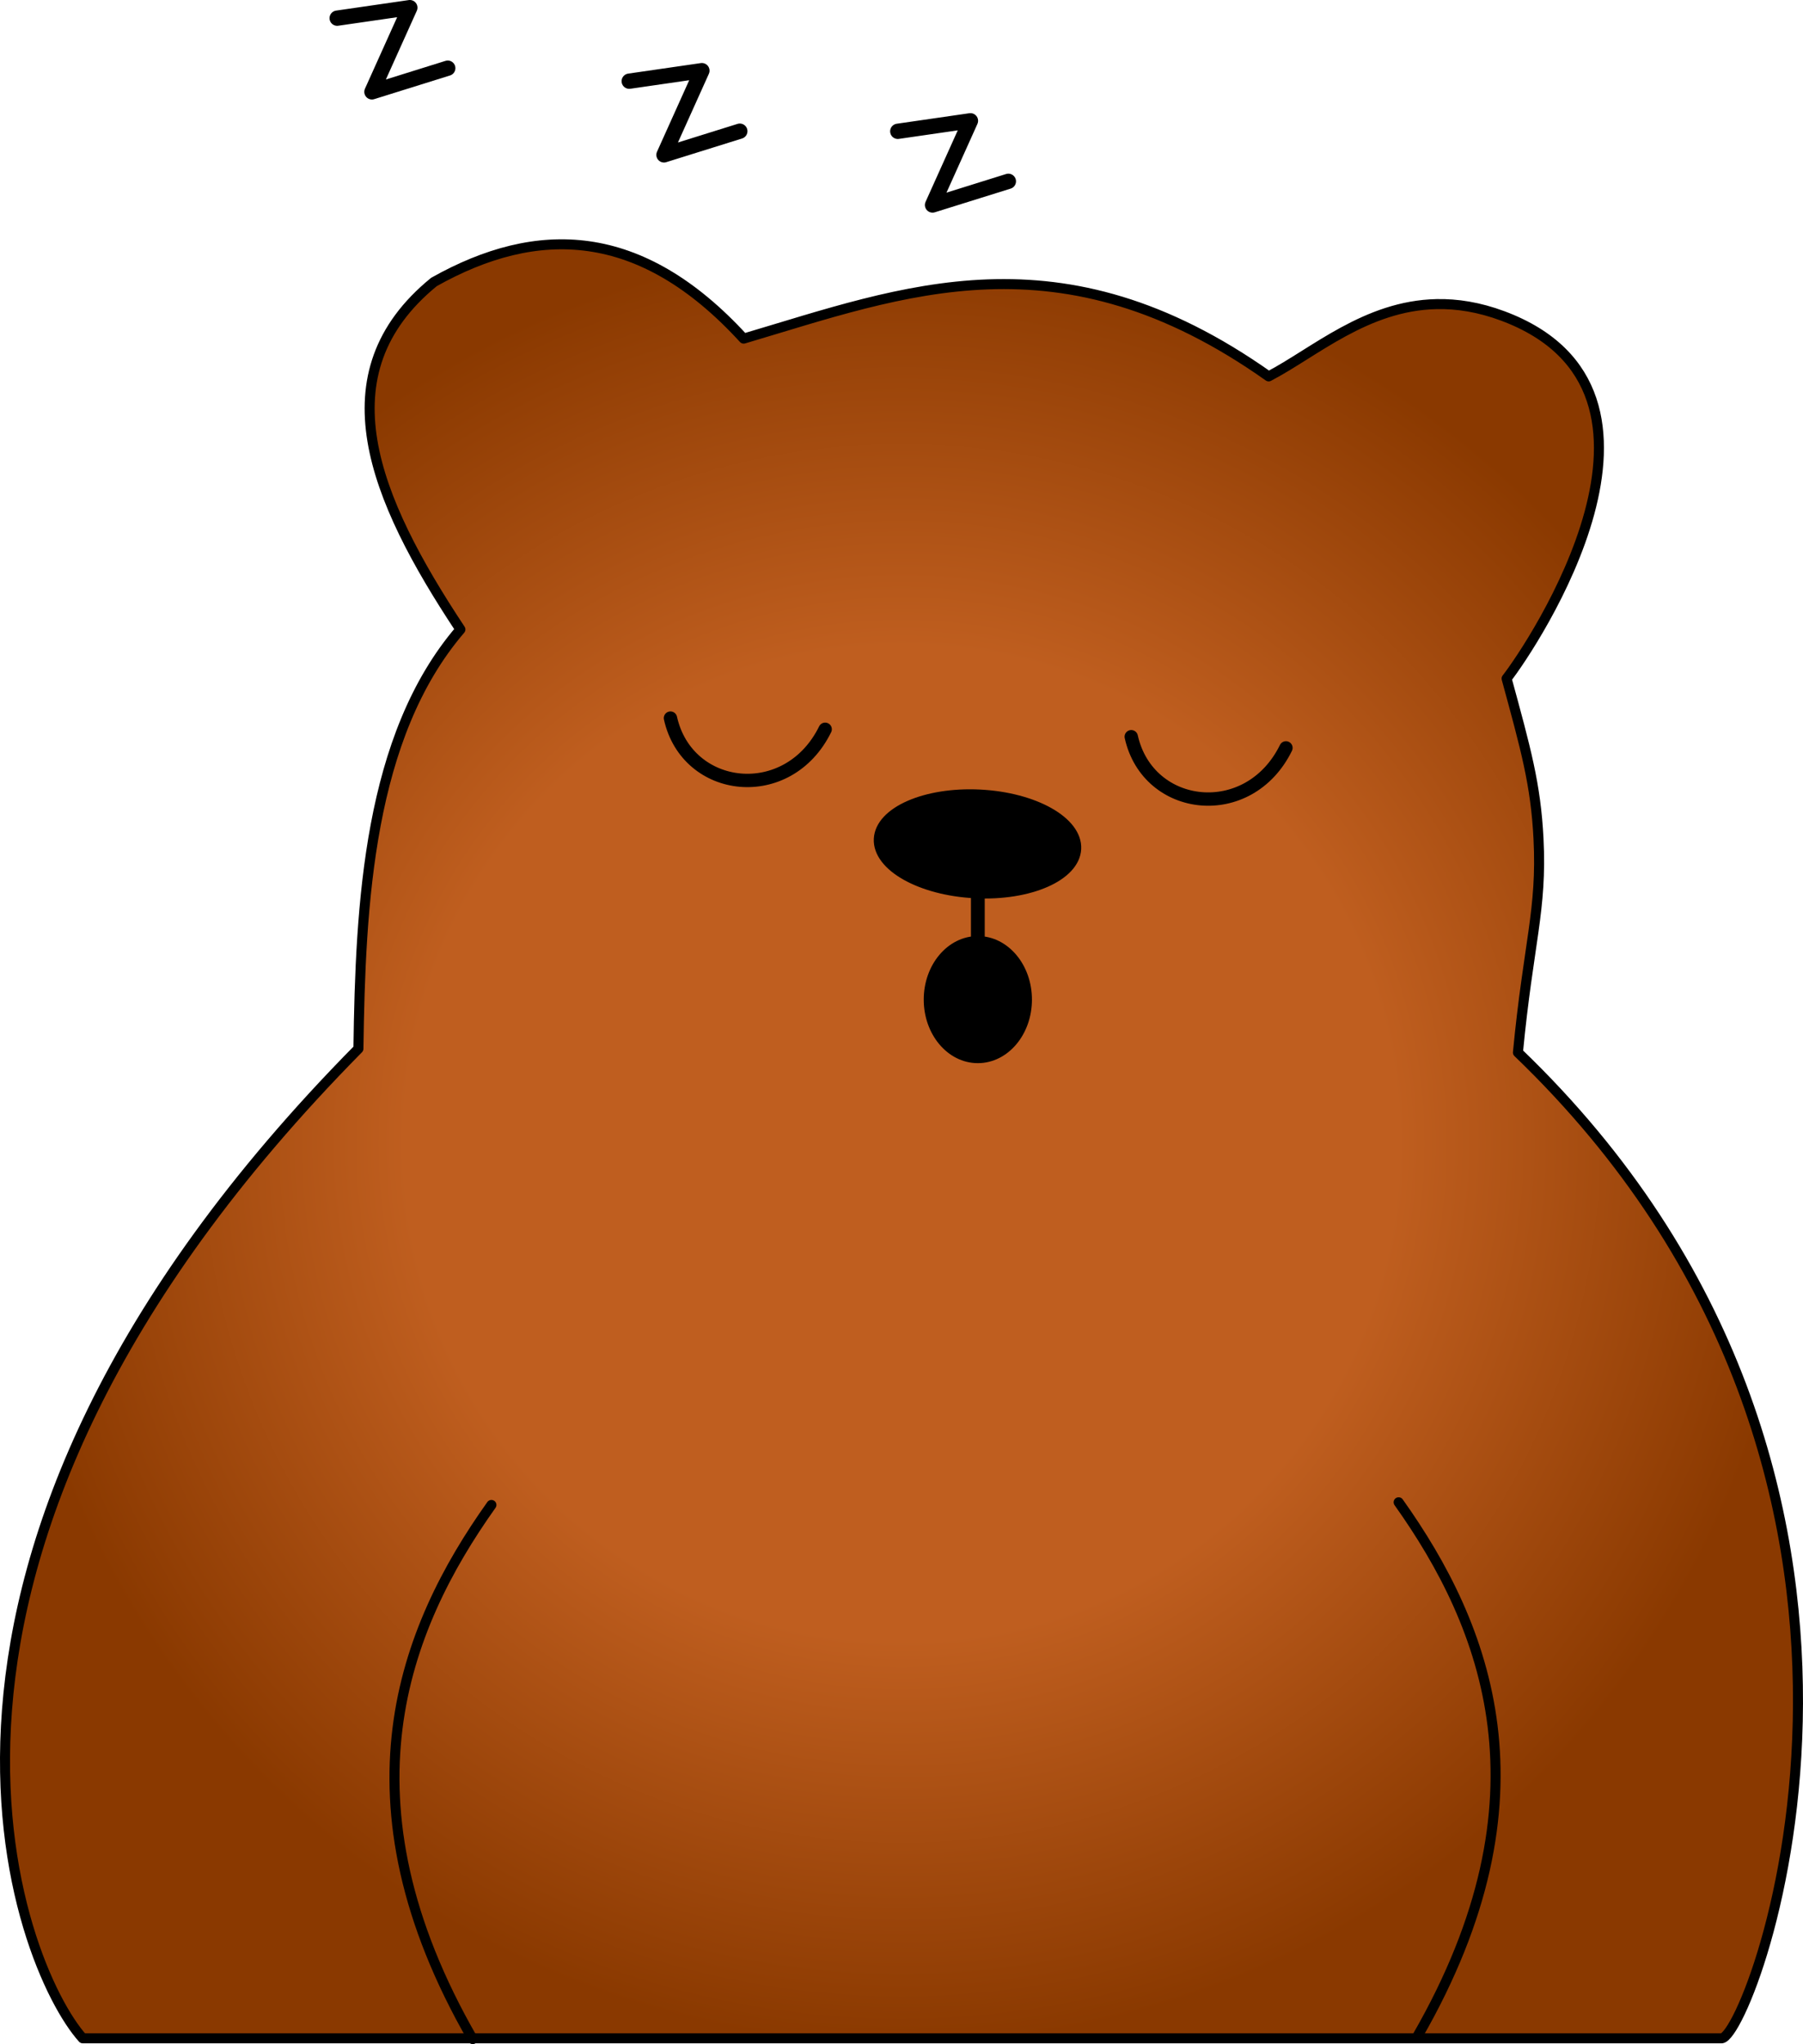 <?xml version="1.0" encoding="UTF-8" standalone="no"?>
<!-- Created with Inkscape (http://www.inkscape.org/) -->

<svg
   version="1.1"
   id="svg1"
   width="2700.467"
   height="3061.418"
   viewBox="0 0 2700.467 3061.418"
   sodipodi:docname="path38.svg"
   inkscape:version="1.4 (86a8ad7, 2024-10-11)"
   xml:space="preserve"
   inkscape:export-filename="bitmap.svg"
   inkscape:export-xdpi="96"
   inkscape:export-ydpi="96"
   xmlns:inkscape="http://www.inkscape.org/namespaces/inkscape"
   xmlns:sodipodi="http://sodipodi.sourceforge.net/DTD/sodipodi-0.dtd"
   xmlns:xlink="http://www.w3.org/1999/xlink"
   xmlns="http://www.w3.org/2000/svg"
   xmlns:svg="http://www.w3.org/2000/svg"><defs
     id="defs1"><linearGradient
       id="swatch63"
       inkscape:swatch="solid"><stop
         style="stop-color:#000000;stop-opacity:1;"
         offset="0"
         id="stop63" /></linearGradient><linearGradient
       id="linearGradient80"
       inkscape:collect="always"><stop
         style="stop-color:#bf5e1f;stop-opacity:1;"
         offset="0.55"
         id="stop81" /><stop
         style="stop-color:#8a3900;stop-opacity:1;"
         offset="1"
         id="stop82" /></linearGradient><radialGradient
       inkscape:collect="always"
       xlink:href="#linearGradient80"
       id="radialGradient21"
       cx="1690.2"
       cy="6259.394"
       fx="1690.2"
       fy="6259.394"
       r="1350.234"
       gradientTransform="matrix(1,0,0,1.001,0,-3.175)"
       gradientUnits="userSpaceOnUse" /></defs><sodipodi:namedview
     id="namedview1"
     pagecolor="#ffffff"
     bordercolor="#000000"
     borderopacity="0.25"
     inkscape:showpageshadow="2"
     inkscape:pageopacity="0.0"
     inkscape:pagecheckerboard="0"
     inkscape:deskcolor="#d1d1d1"
     showgrid="false"
     inkscape:zoom="1.112604"
     inkscape:cx="2581.781"
     inkscape:cy="4733.9393"
     inkscape:window-width="1920"
     inkscape:window-height="986"
     inkscape:window-x="-11"
     inkscape:window-y="-11"
     inkscape:window-maximized="1"
     inkscape:current-layer="g10"
     inkscape:export-bgcolor="#ffffff00"
     inkscape:lockguides="false"><inkscape:page
       x="0"
       y="0"
       width="2700.467"
       height="3061.418"
       id="page1"
       margin="0"
       bleed="0" /></sodipodi:namedview><g
     inkscape:groupmode="layer"
     inkscape:label="Image"
     id="g1"
     transform="translate(-441.653,-4387.383)"><g
       id="g37"
       style="display:inline"
       transform="translate(101.687,-162.699)"><path
         style="fill:url(#radialGradient21);fill-opacity:1;stroke:#000000;stroke-width:15;stroke-linecap:round;stroke-linejoin:round;stroke-dasharray:none;stroke-opacity:1"
         d="M 463.862,7602.812 C 369.658,7498.022 118.02,6889.266 876.812,6120.716 c 2.952,-216.748 15.146,-467.702 152.735,-627.911 -130.525,-196.942 -207.795,-383.233 -39.598,-520.431 154.621,-86.921 309.241,-84.136 463.862,84.853 239.67,-70.866 473.615,-164.633 786.303,56.569 68.303,-35.604 145.981,-106.1 251.597,-108.275 30.555,-0.629 63.447,4.46 99.128,17.765 300.397,112.024 43.407,494.739 5.657,543.058 28.712,105.352 43.689,158.425 47.793,239.841 5.398,107.087 -14.992,155.272 -30.822,320.188 664.775,638.484 351.96,1469.397 305.47,1476.439 z"
         id="path20"
         sodipodi:nodetypes="ccccccsscaccc" /><ellipse
         style="fill:#000000;fill-opacity:1;stroke:#000000;stroke-width:15;stroke-linecap:round;stroke-linejoin:round;stroke-dasharray:none;stroke-opacity:1"
         id="path21"
         cx="2093.769"
         cy="5716.042"
         rx="148"
         ry="74"
         transform="rotate(2.879)" /><path
         style="fill:none;fill-opacity:1;stroke:#000000;stroke-width:20;stroke-linecap:round;stroke-linejoin:round;stroke-dasharray:none;stroke-opacity:1"
         d="m 1344.15,5625.558 c 25.006,112.411 176.139,129.784 231.707,16.732"
         id="path30"
         sodipodi:nodetypes="cc" /><path
         style="fill:none;fill-opacity:1;stroke:#000000;stroke-width:20;stroke-linecap:round;stroke-linejoin:round;stroke-dasharray:none;stroke-opacity:1"
         d="m 2034.314,5653.442 c 25.006,112.411 176.139,129.784 231.707,16.732"
         id="path30-7"
         sodipodi:nodetypes="cc" /><path
         style="fill:none;fill-opacity:1;stroke:#000000;stroke-width:15;stroke-linecap:round;stroke-linejoin:round;stroke-dasharray:none;stroke-opacity:1"
         d="m 1076,6804 c -131.766,185.258 -234.159,442.034 -28,800"
         id="path31"
         sodipodi:nodetypes="cc" /><path
         style="fill:none;fill-opacity:1;stroke:#000000;stroke-width:15;stroke-linecap:round;stroke-linejoin:round;stroke-dasharray:none;stroke-opacity:1"
         d="m 2434.797,6800 c 131.766,185.258 234.159,442.034 28,800"
         id="path33"
         sodipodi:nodetypes="cc" /><ellipse
         style="fill:#000000;fill-opacity:1;stroke:#000000;stroke-width:15;stroke-linecap:round;stroke-linejoin:round;stroke-dasharray:none;stroke-opacity:1"
         id="path34"
         cx="1804.536"
         cy="6047.177"
         rx="73.539"
         ry="87.681" /><rect
         style="fill:#000000;fill-opacity:1;stroke:#000000;stroke-width:15;stroke-linecap:round;stroke-linejoin:round;stroke-dasharray:none;stroke-opacity:1"
         id="rect34"
         width="5.657"
         height="178.191"
         x="1801.708"
         y="5857.673"
         ry="2.828" /><path
         style="fill:none;fill-opacity:1;stroke:#000000;stroke-width:22.902;stroke-linecap:round;stroke-linejoin:round;stroke-dasharray:none;stroke-opacity:1"
         d="M 844.979,4577.297 953.808,4561.532 897.028,4687.651 1010.589,4652.18"
         id="path37" /><path
         style="fill:none;fill-opacity:1;stroke:#000000;stroke-width:22.902;stroke-linecap:round;stroke-linejoin:round;stroke-dasharray:none;stroke-opacity:1"
         d="m 1684.634,4746.753 108.829,-15.765 -56.781,126.118 113.561,-35.471"
         id="path37-2" /><path
         style="fill:none;fill-opacity:1;stroke:#000000;stroke-width:22.902;stroke-linecap:round;stroke-linejoin:round;stroke-dasharray:none;stroke-opacity:1"
         d="m 1282.414,4671.672 108.829,-15.765 -56.781,126.118 113.561,-35.471"
         id="path37-2-3"
         inkscape:export-filename="Downloads\Downloads\path37-2-3.svg"
         inkscape:export-xdpi="96"
         inkscape:export-ydpi="96" /></g></g></svg>
